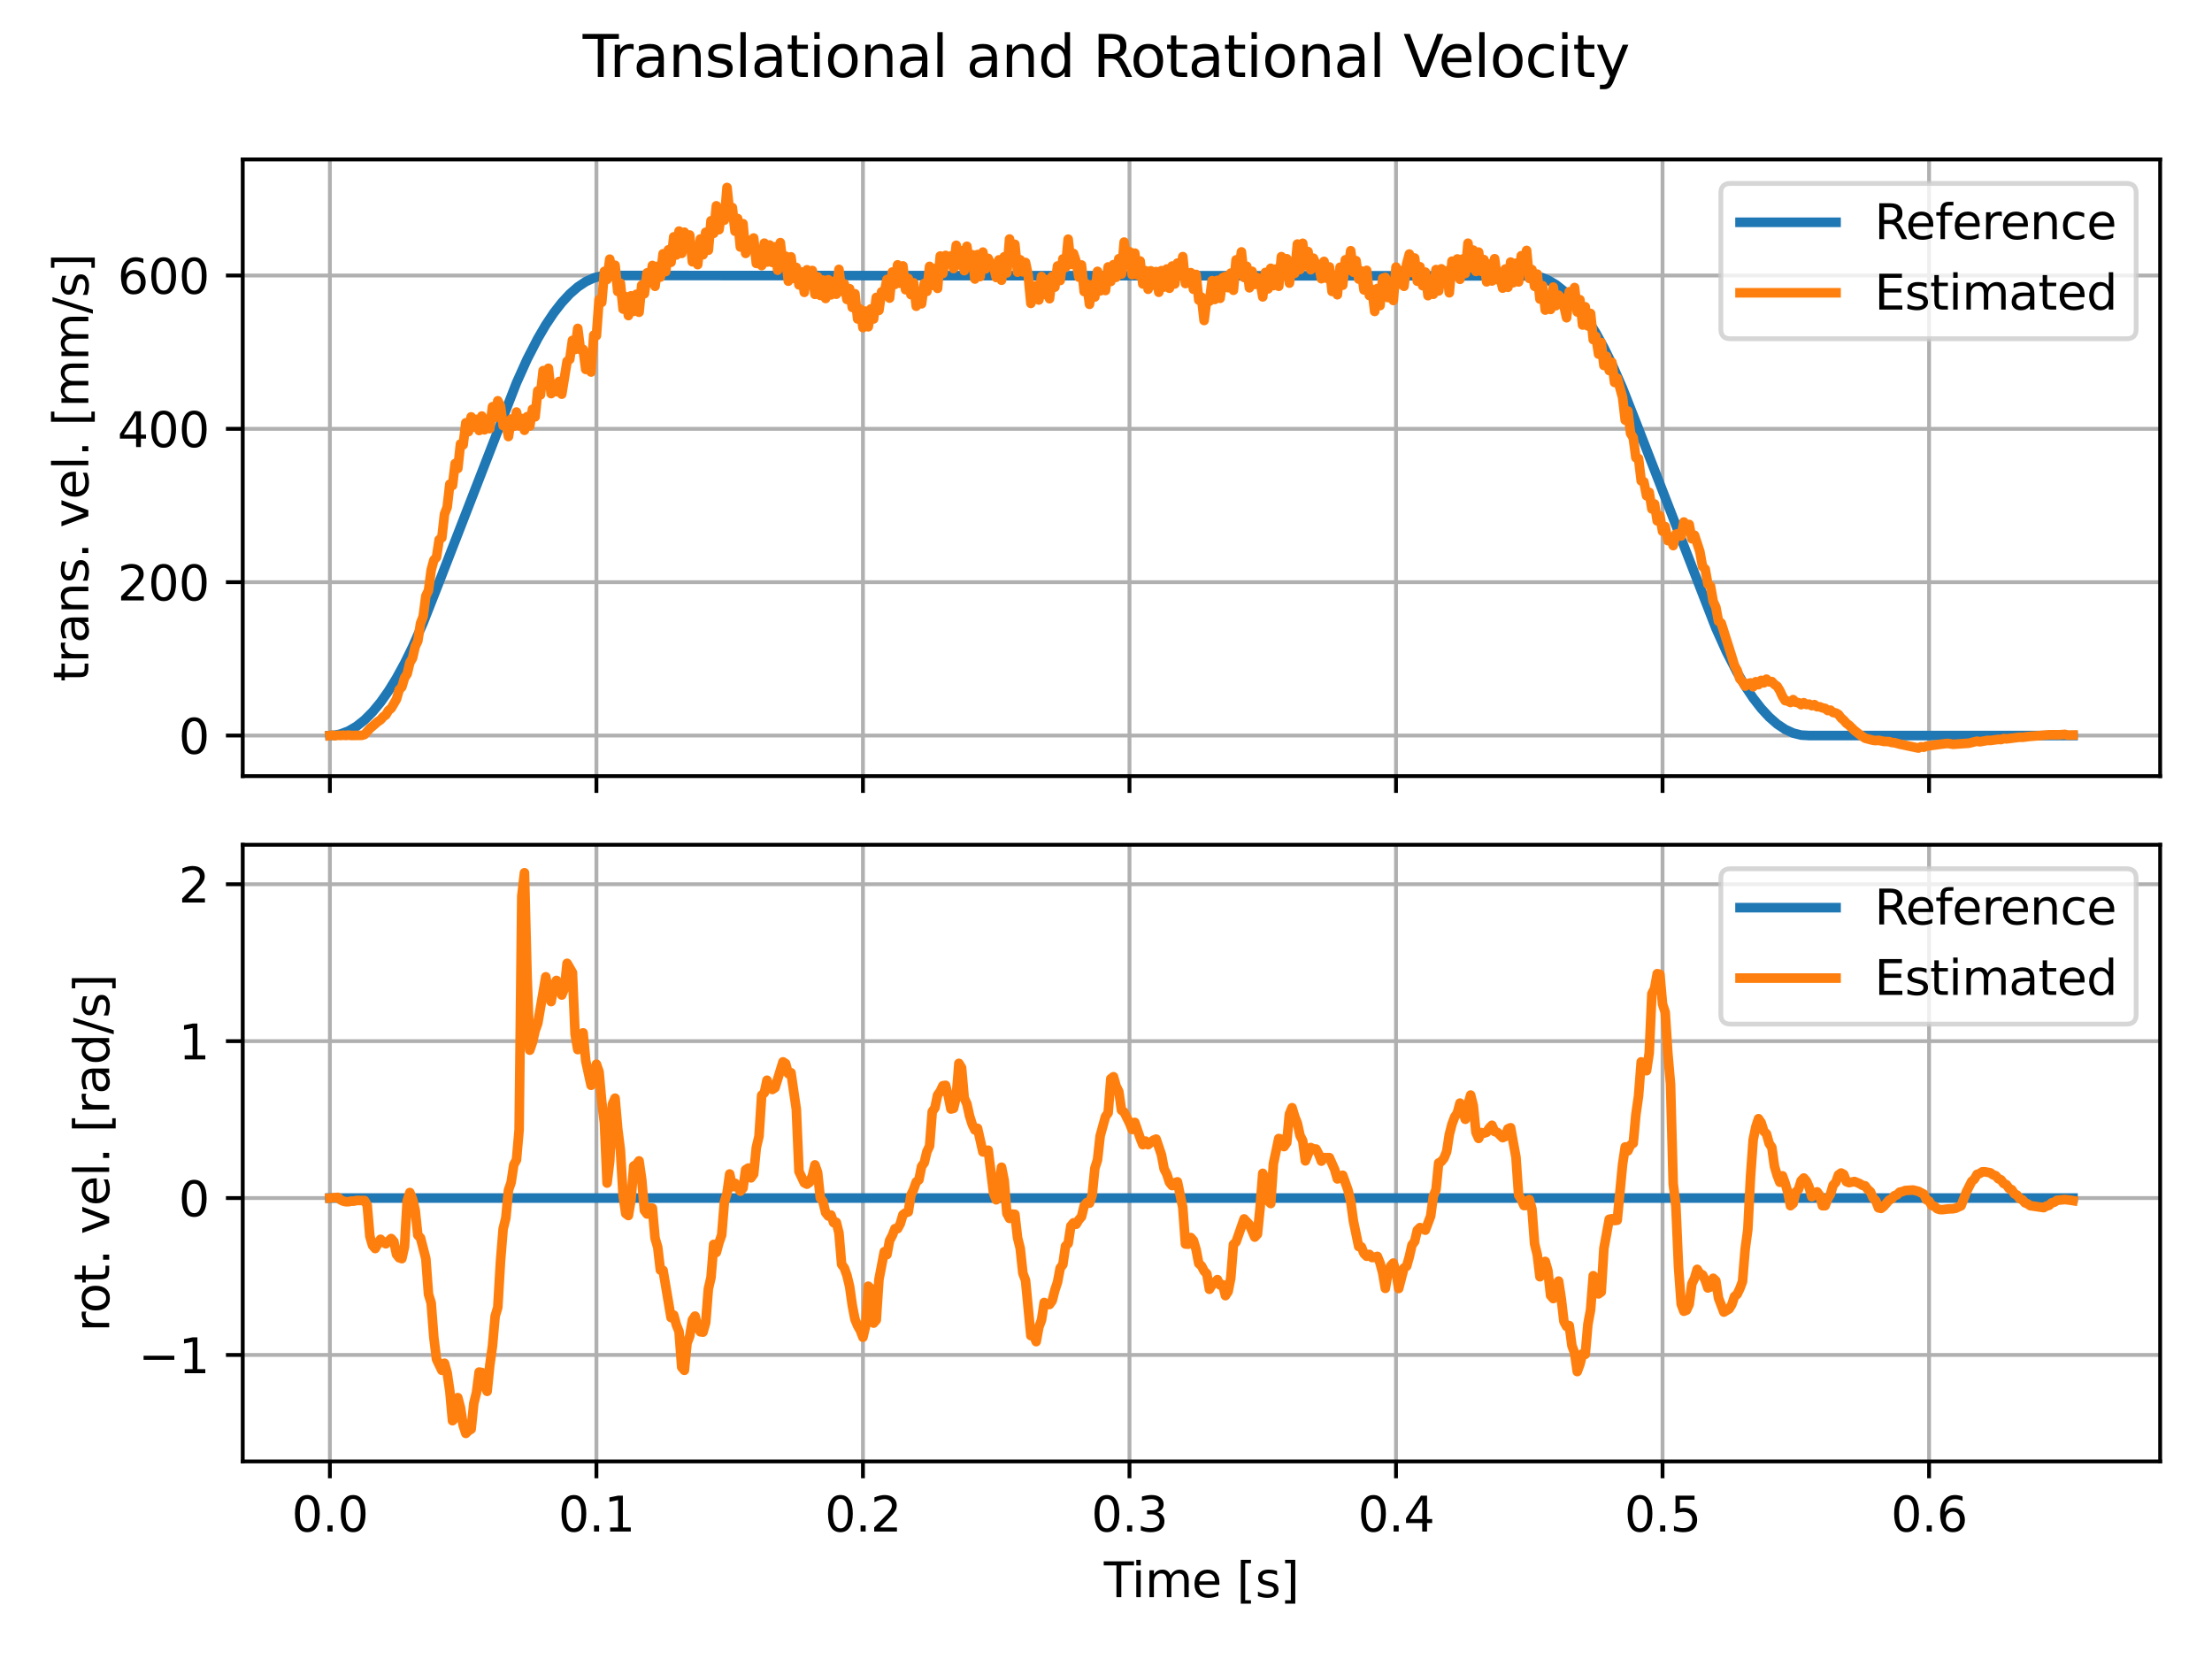 <?xml version="1.0" encoding="utf-8" standalone="no"?>
<!DOCTYPE svg PUBLIC "-//W3C//DTD SVG 1.1//EN"
  "http://www.w3.org/Graphics/SVG/1.1/DTD/svg11.dtd">
<svg xmlns:xlink="http://www.w3.org/1999/xlink" width="460.8pt" height="345.6pt" viewBox="0 0 460.8 345.6" xmlns="http://www.w3.org/2000/svg" version="1.1">
 <defs>
  <style type="text/css">*{stroke-linejoin: round; stroke-linecap: butt}</style>
 </defs>
 <g id="figure_1">
  <g id="patch_1">
   <path d="M 0 345.6 
L 460.8 345.6 
L 460.8 0 
L 0 0 
z
" style="fill: #ffffff"/>
  </g>
  <g id="axes_1">
   <g id="patch_2">
    <path d="M 50.566 161.679 
L 450 161.679 
L 450 33.214 
L 50.566 33.214 
z
" style="fill: #ffffff"/>
   </g>
   <g id="matplotlib.axis_1">
    <g id="xtick_1">
     <g id="line2d_1">
      <path d="M 68.722 161.679 
L 68.722 33.214 
" clip-path="url(#pc7d58a0782)" style="fill: none; stroke: #b0b0b0; stroke-width: 0.8; stroke-linecap: square"/>
     </g>
     <g id="line2d_2">
      <defs>
       <path id="m007e8e963b" d="M 0 0 
L 0 3.5 
" style="stroke: #000000; stroke-width: 0.8"/>
      </defs>
      <g>
       <use xlink:href="#m007e8e963b" x="68.722" y="161.679" style="stroke: #000000; stroke-width: 0.8"/>
      </g>
     </g>
    </g>
    <g id="xtick_2">
     <g id="line2d_3">
      <path d="M 124.245 161.679 
L 124.245 33.214 
" clip-path="url(#pc7d58a0782)" style="fill: none; stroke: #b0b0b0; stroke-width: 0.8; stroke-linecap: square"/>
     </g>
     <g id="line2d_4">
      <g>
       <use xlink:href="#m007e8e963b" x="124.245" y="161.679" style="stroke: #000000; stroke-width: 0.8"/>
      </g>
     </g>
    </g>
    <g id="xtick_3">
     <g id="line2d_5">
      <path d="M 179.768 161.679 
L 179.768 33.214 
" clip-path="url(#pc7d58a0782)" style="fill: none; stroke: #b0b0b0; stroke-width: 0.8; stroke-linecap: square"/>
     </g>
     <g id="line2d_6">
      <g>
       <use xlink:href="#m007e8e963b" x="179.768" y="161.679" style="stroke: #000000; stroke-width: 0.8"/>
      </g>
     </g>
    </g>
    <g id="xtick_4">
     <g id="line2d_7">
      <path d="M 235.292 161.679 
L 235.292 33.214 
" clip-path="url(#pc7d58a0782)" style="fill: none; stroke: #b0b0b0; stroke-width: 0.8; stroke-linecap: square"/>
     </g>
     <g id="line2d_8">
      <g>
       <use xlink:href="#m007e8e963b" x="235.292" y="161.679" style="stroke: #000000; stroke-width: 0.8"/>
      </g>
     </g>
    </g>
    <g id="xtick_5">
     <g id="line2d_9">
      <path d="M 290.815 161.679 
L 290.815 33.214 
" clip-path="url(#pc7d58a0782)" style="fill: none; stroke: #b0b0b0; stroke-width: 0.8; stroke-linecap: square"/>
     </g>
     <g id="line2d_10">
      <g>
       <use xlink:href="#m007e8e963b" x="290.815" y="161.679" style="stroke: #000000; stroke-width: 0.8"/>
      </g>
     </g>
    </g>
    <g id="xtick_6">
     <g id="line2d_11">
      <path d="M 346.338 161.679 
L 346.338 33.214 
" clip-path="url(#pc7d58a0782)" style="fill: none; stroke: #b0b0b0; stroke-width: 0.8; stroke-linecap: square"/>
     </g>
     <g id="line2d_12">
      <g>
       <use xlink:href="#m007e8e963b" x="346.338" y="161.679" style="stroke: #000000; stroke-width: 0.8"/>
      </g>
     </g>
    </g>
    <g id="xtick_7">
     <g id="line2d_13">
      <path d="M 401.861 161.679 
L 401.861 33.214 
" clip-path="url(#pc7d58a0782)" style="fill: none; stroke: #b0b0b0; stroke-width: 0.8; stroke-linecap: square"/>
     </g>
     <g id="line2d_14">
      <g>
       <use xlink:href="#m007e8e963b" x="401.861" y="161.679" style="stroke: #000000; stroke-width: 0.8"/>
      </g>
     </g>
    </g>
   </g>
   <g id="matplotlib.axis_2">
    <g id="ytick_1">
     <g id="line2d_15">
      <path d="M 50.566 153.223 
L 450 153.223 
" clip-path="url(#pc7d58a0782)" style="fill: none; stroke: #b0b0b0; stroke-width: 0.8; stroke-linecap: square"/>
     </g>
     <g id="line2d_16">
      <defs>
       <path id="mce612bb76b" d="M 0 0 
L -3.5 0 
" style="stroke: #000000; stroke-width: 0.8"/>
      </defs>
      <g>
       <use xlink:href="#mce612bb76b" x="50.566" y="153.223" style="stroke: #000000; stroke-width: 0.8"/>
      </g>
     </g>
     <g id="text_1">
      <!-- 0 -->
      <g transform="translate(37.203 157.022)scale(0.1 -0.1)">
       <defs>
        <path id="DejaVuSans-30" d="M 2034 4250 
Q 1547 4250 1301 3770 
Q 1056 3291 1056 2328 
Q 1056 1369 1301 889 
Q 1547 409 2034 409 
Q 2525 409 2770 889 
Q 3016 1369 3016 2328 
Q 3016 3291 2770 3770 
Q 2525 4250 2034 4250 
z
M 2034 4750 
Q 2819 4750 3233 4129 
Q 3647 3509 3647 2328 
Q 3647 1150 3233 529 
Q 2819 -91 2034 -91 
Q 1250 -91 836 529 
Q 422 1150 422 2328 
Q 422 3509 836 4129 
Q 1250 4750 2034 4750 
z
" transform="scale(0.016)"/>
       </defs>
       <use xlink:href="#DejaVuSans-30"/>
      </g>
     </g>
    </g>
    <g id="ytick_2">
     <g id="line2d_17">
      <path d="M 50.566 121.279 
L 450 121.279 
" clip-path="url(#pc7d58a0782)" style="fill: none; stroke: #b0b0b0; stroke-width: 0.8; stroke-linecap: square"/>
     </g>
     <g id="line2d_18">
      <g>
       <use xlink:href="#mce612bb76b" x="50.566" y="121.279" style="stroke: #000000; stroke-width: 0.8"/>
      </g>
     </g>
     <g id="text_2">
      <!-- 200 -->
      <g transform="translate(24.478 125.078)scale(0.1 -0.1)">
       <defs>
        <path id="DejaVuSans-32" d="M 1228 531 
L 3431 531 
L 3431 0 
L 469 0 
L 469 531 
Q 828 903 1448 1529 
Q 2069 2156 2228 2338 
Q 2531 2678 2651 2914 
Q 2772 3150 2772 3378 
Q 2772 3750 2511 3984 
Q 2250 4219 1831 4219 
Q 1534 4219 1204 4116 
Q 875 4013 500 3803 
L 500 4441 
Q 881 4594 1212 4672 
Q 1544 4750 1819 4750 
Q 2544 4750 2975 4387 
Q 3406 4025 3406 3419 
Q 3406 3131 3298 2873 
Q 3191 2616 2906 2266 
Q 2828 2175 2409 1742 
Q 1991 1309 1228 531 
z
" transform="scale(0.016)"/>
       </defs>
       <use xlink:href="#DejaVuSans-32"/>
       <use xlink:href="#DejaVuSans-30" x="63.623"/>
       <use xlink:href="#DejaVuSans-30" x="127.246"/>
      </g>
     </g>
    </g>
    <g id="ytick_3">
     <g id="line2d_19">
      <path d="M 50.566 89.334 
L 450 89.334 
" clip-path="url(#pc7d58a0782)" style="fill: none; stroke: #b0b0b0; stroke-width: 0.8; stroke-linecap: square"/>
     </g>
     <g id="line2d_20">
      <g>
       <use xlink:href="#mce612bb76b" x="50.566" y="89.334" style="stroke: #000000; stroke-width: 0.8"/>
      </g>
     </g>
     <g id="text_3">
      <!-- 400 -->
      <g transform="translate(24.478 93.133)scale(0.1 -0.1)">
       <defs>
        <path id="DejaVuSans-34" d="M 2419 4116 
L 825 1625 
L 2419 1625 
L 2419 4116 
z
M 2253 4666 
L 3047 4666 
L 3047 1625 
L 3713 1625 
L 3713 1100 
L 3047 1100 
L 3047 0 
L 2419 0 
L 2419 1100 
L 313 1100 
L 313 1709 
L 2253 4666 
z
" transform="scale(0.016)"/>
       </defs>
       <use xlink:href="#DejaVuSans-34"/>
       <use xlink:href="#DejaVuSans-30" x="63.623"/>
       <use xlink:href="#DejaVuSans-30" x="127.246"/>
      </g>
     </g>
    </g>
    <g id="ytick_4">
     <g id="line2d_21">
      <path d="M 50.566 57.389 
L 450 57.389 
" clip-path="url(#pc7d58a0782)" style="fill: none; stroke: #b0b0b0; stroke-width: 0.8; stroke-linecap: square"/>
     </g>
     <g id="line2d_22">
      <g>
       <use xlink:href="#mce612bb76b" x="50.566" y="57.389" style="stroke: #000000; stroke-width: 0.8"/>
      </g>
     </g>
     <g id="text_4">
      <!-- 600 -->
      <g transform="translate(24.478 61.189)scale(0.1 -0.1)">
       <defs>
        <path id="DejaVuSans-36" d="M 2113 2584 
Q 1688 2584 1439 2293 
Q 1191 2003 1191 1497 
Q 1191 994 1439 701 
Q 1688 409 2113 409 
Q 2538 409 2786 701 
Q 3034 994 3034 1497 
Q 3034 2003 2786 2293 
Q 2538 2584 2113 2584 
z
M 3366 4563 
L 3366 3988 
Q 3128 4100 2886 4159 
Q 2644 4219 2406 4219 
Q 1781 4219 1451 3797 
Q 1122 3375 1075 2522 
Q 1259 2794 1537 2939 
Q 1816 3084 2150 3084 
Q 2853 3084 3261 2657 
Q 3669 2231 3669 1497 
Q 3669 778 3244 343 
Q 2819 -91 2113 -91 
Q 1303 -91 875 529 
Q 447 1150 447 2328 
Q 447 3434 972 4092 
Q 1497 4750 2381 4750 
Q 2619 4750 2861 4703 
Q 3103 4656 3366 4563 
z
" transform="scale(0.016)"/>
       </defs>
       <use xlink:href="#DejaVuSans-36"/>
       <use xlink:href="#DejaVuSans-30" x="63.623"/>
       <use xlink:href="#DejaVuSans-30" x="127.246"/>
      </g>
     </g>
    </g>
    <g id="text_5">
     <!-- trans. vel. [mm/s] -->
     <g transform="translate(18.398 142.012)rotate(-90)scale(0.1 -0.1)">
      <defs>
       <path id="DejaVuSans-74" d="M 1172 4494 
L 1172 3500 
L 2356 3500 
L 2356 3053 
L 1172 3053 
L 1172 1153 
Q 1172 725 1289 603 
Q 1406 481 1766 481 
L 2356 481 
L 2356 0 
L 1766 0 
Q 1100 0 847 248 
Q 594 497 594 1153 
L 594 3053 
L 172 3053 
L 172 3500 
L 594 3500 
L 594 4494 
L 1172 4494 
z
" transform="scale(0.016)"/>
       <path id="DejaVuSans-72" d="M 2631 2963 
Q 2534 3019 2420 3045 
Q 2306 3072 2169 3072 
Q 1681 3072 1420 2755 
Q 1159 2438 1159 1844 
L 1159 0 
L 581 0 
L 581 3500 
L 1159 3500 
L 1159 2956 
Q 1341 3275 1631 3429 
Q 1922 3584 2338 3584 
Q 2397 3584 2469 3576 
Q 2541 3569 2628 3553 
L 2631 2963 
z
" transform="scale(0.016)"/>
       <path id="DejaVuSans-61" d="M 2194 1759 
Q 1497 1759 1228 1600 
Q 959 1441 959 1056 
Q 959 750 1161 570 
Q 1363 391 1709 391 
Q 2188 391 2477 730 
Q 2766 1069 2766 1631 
L 2766 1759 
L 2194 1759 
z
M 3341 1997 
L 3341 0 
L 2766 0 
L 2766 531 
Q 2569 213 2275 61 
Q 1981 -91 1556 -91 
Q 1019 -91 701 211 
Q 384 513 384 1019 
Q 384 1609 779 1909 
Q 1175 2209 1959 2209 
L 2766 2209 
L 2766 2266 
Q 2766 2663 2505 2880 
Q 2244 3097 1772 3097 
Q 1472 3097 1187 3025 
Q 903 2953 641 2809 
L 641 3341 
Q 956 3463 1253 3523 
Q 1550 3584 1831 3584 
Q 2591 3584 2966 3190 
Q 3341 2797 3341 1997 
z
" transform="scale(0.016)"/>
       <path id="DejaVuSans-6e" d="M 3513 2113 
L 3513 0 
L 2938 0 
L 2938 2094 
Q 2938 2591 2744 2837 
Q 2550 3084 2163 3084 
Q 1697 3084 1428 2787 
Q 1159 2491 1159 1978 
L 1159 0 
L 581 0 
L 581 3500 
L 1159 3500 
L 1159 2956 
Q 1366 3272 1645 3428 
Q 1925 3584 2291 3584 
Q 2894 3584 3203 3211 
Q 3513 2838 3513 2113 
z
" transform="scale(0.016)"/>
       <path id="DejaVuSans-73" d="M 2834 3397 
L 2834 2853 
Q 2591 2978 2328 3040 
Q 2066 3103 1784 3103 
Q 1356 3103 1142 2972 
Q 928 2841 928 2578 
Q 928 2378 1081 2264 
Q 1234 2150 1697 2047 
L 1894 2003 
Q 2506 1872 2764 1633 
Q 3022 1394 3022 966 
Q 3022 478 2636 193 
Q 2250 -91 1575 -91 
Q 1294 -91 989 -36 
Q 684 19 347 128 
L 347 722 
Q 666 556 975 473 
Q 1284 391 1588 391 
Q 1994 391 2212 530 
Q 2431 669 2431 922 
Q 2431 1156 2273 1281 
Q 2116 1406 1581 1522 
L 1381 1569 
Q 847 1681 609 1914 
Q 372 2147 372 2553 
Q 372 3047 722 3315 
Q 1072 3584 1716 3584 
Q 2034 3584 2315 3537 
Q 2597 3491 2834 3397 
z
" transform="scale(0.016)"/>
       <path id="DejaVuSans-2e" d="M 684 794 
L 1344 794 
L 1344 0 
L 684 0 
L 684 794 
z
" transform="scale(0.016)"/>
       <path id="DejaVuSans-20" transform="scale(0.016)"/>
       <path id="DejaVuSans-76" d="M 191 3500 
L 800 3500 
L 1894 563 
L 2988 3500 
L 3597 3500 
L 2284 0 
L 1503 0 
L 191 3500 
z
" transform="scale(0.016)"/>
       <path id="DejaVuSans-65" d="M 3597 1894 
L 3597 1613 
L 953 1613 
Q 991 1019 1311 708 
Q 1631 397 2203 397 
Q 2534 397 2845 478 
Q 3156 559 3463 722 
L 3463 178 
Q 3153 47 2828 -22 
Q 2503 -91 2169 -91 
Q 1331 -91 842 396 
Q 353 884 353 1716 
Q 353 2575 817 3079 
Q 1281 3584 2069 3584 
Q 2775 3584 3186 3129 
Q 3597 2675 3597 1894 
z
M 3022 2063 
Q 3016 2534 2758 2815 
Q 2500 3097 2075 3097 
Q 1594 3097 1305 2825 
Q 1016 2553 972 2059 
L 3022 2063 
z
" transform="scale(0.016)"/>
       <path id="DejaVuSans-6c" d="M 603 4863 
L 1178 4863 
L 1178 0 
L 603 0 
L 603 4863 
z
" transform="scale(0.016)"/>
       <path id="DejaVuSans-5b" d="M 550 4863 
L 1875 4863 
L 1875 4416 
L 1125 4416 
L 1125 -397 
L 1875 -397 
L 1875 -844 
L 550 -844 
L 550 4863 
z
" transform="scale(0.016)"/>
       <path id="DejaVuSans-6d" d="M 3328 2828 
Q 3544 3216 3844 3400 
Q 4144 3584 4550 3584 
Q 5097 3584 5394 3201 
Q 5691 2819 5691 2113 
L 5691 0 
L 5113 0 
L 5113 2094 
Q 5113 2597 4934 2840 
Q 4756 3084 4391 3084 
Q 3944 3084 3684 2787 
Q 3425 2491 3425 1978 
L 3425 0 
L 2847 0 
L 2847 2094 
Q 2847 2600 2669 2842 
Q 2491 3084 2119 3084 
Q 1678 3084 1418 2786 
Q 1159 2488 1159 1978 
L 1159 0 
L 581 0 
L 581 3500 
L 1159 3500 
L 1159 2956 
Q 1356 3278 1631 3431 
Q 1906 3584 2284 3584 
Q 2666 3584 2933 3390 
Q 3200 3197 3328 2828 
z
" transform="scale(0.016)"/>
       <path id="DejaVuSans-2f" d="M 1625 4666 
L 2156 4666 
L 531 -594 
L 0 -594 
L 1625 4666 
z
" transform="scale(0.016)"/>
       <path id="DejaVuSans-5d" d="M 1947 4863 
L 1947 -844 
L 622 -844 
L 622 -397 
L 1369 -397 
L 1369 4416 
L 622 4416 
L 622 4863 
L 1947 4863 
z
" transform="scale(0.016)"/>
      </defs>
      <use xlink:href="#DejaVuSans-74"/>
      <use xlink:href="#DejaVuSans-72" x="39.209"/>
      <use xlink:href="#DejaVuSans-61" x="80.322"/>
      <use xlink:href="#DejaVuSans-6e" x="141.602"/>
      <use xlink:href="#DejaVuSans-73" x="204.98"/>
      <use xlink:href="#DejaVuSans-2e" x="257.08"/>
      <use xlink:href="#DejaVuSans-20" x="288.867"/>
      <use xlink:href="#DejaVuSans-76" x="320.654"/>
      <use xlink:href="#DejaVuSans-65" x="379.834"/>
      <use xlink:href="#DejaVuSans-6c" x="441.357"/>
      <use xlink:href="#DejaVuSans-2e" x="469.141"/>
      <use xlink:href="#DejaVuSans-20" x="500.928"/>
      <use xlink:href="#DejaVuSans-5b" x="532.715"/>
      <use xlink:href="#DejaVuSans-6d" x="571.729"/>
      <use xlink:href="#DejaVuSans-6d" x="669.141"/>
      <use xlink:href="#DejaVuSans-2f" x="766.553"/>
      <use xlink:href="#DejaVuSans-73" x="800.244"/>
      <use xlink:href="#DejaVuSans-5d" x="852.344"/>
     </g>
    </g>
   </g>
   <g id="line2d_23">
    <path d="M 68.722 153.223 
L 69.832 153.147 
L 70.943 152.916 
L 72.608 152.284 
L 74.274 151.306 
L 75.94 149.984 
L 77.605 148.316 
L 79.271 146.304 
L 80.937 143.946 
L 82.603 141.244 
L 84.268 138.196 
L 85.934 134.807 
L 88.155 129.744 
L 90.931 122.684 
L 107.588 79.766 
L 109.809 74.831 
L 112.03 70.519 
L 113.696 67.675 
L 115.361 65.184 
L 117.027 63.043 
L 118.693 61.239 
L 120.358 59.785 
L 122.024 58.667 
L 123.69 57.9 
L 125.355 57.485 
L 127.021 57.389 
L 319.687 57.469 
L 321.353 57.868 
L 322.463 58.332 
L 324.129 59.306 
L 325.794 60.632 
L 327.46 62.293 
L 329.126 64.305 
L 330.792 66.669 
L 332.457 69.369 
L 334.123 72.419 
L 335.789 75.805 
L 338.01 80.869 
L 340.786 87.928 
L 357.443 130.846 
L 359.664 135.781 
L 361.885 140.097 
L 363.55 142.934 
L 365.216 145.425 
L 366.882 147.572 
L 368.547 149.375 
L 370.213 150.832 
L 371.879 151.944 
L 373.544 152.711 
L 375.21 153.133 
L 376.876 153.223 
L 431.844 153.223 
L 431.844 153.223 
" clip-path="url(#pc7d58a0782)" style="fill: none; stroke: #1f77b4; stroke-width: 2; stroke-linecap: square"/>
   </g>
   <g id="line2d_24">
    <path d="M 68.722 153.223 
L 69.277 153.158 
L 69.832 153.272 
L 70.387 153.161 
L 70.943 153.216 
L 71.498 153.148 
L 72.053 153.21 
L 72.608 153.12 
L 73.164 153.214 
L 74.829 153.185 
L 75.385 153.186 
L 75.94 153.014 
L 77.05 151.76 
L 78.716 150.327 
L 79.271 149.958 
L 79.826 149.326 
L 80.382 148.923 
L 80.937 147.994 
L 81.492 147.55 
L 82.603 145.636 
L 83.158 143.696 
L 83.713 143.105 
L 84.268 141.218 
L 84.823 140.378 
L 85.379 138.056 
L 85.934 137.107 
L 86.489 134.695 
L 87.044 133.529 
L 87.6 129.856 
L 88.155 128.434 
L 88.71 124.154 
L 89.265 123.02 
L 89.821 118.755 
L 90.376 116.694 
L 90.931 116.072 
L 91.486 112.414 
L 92.042 112.031 
L 92.597 107.095 
L 93.152 105.674 
L 93.707 100.85 
L 94.262 101.137 
L 94.818 96.553 
L 95.373 97.592 
L 95.928 92.48 
L 96.483 92.672 
L 97.039 88.072 
L 97.594 89.925 
L 98.149 86.842 
L 98.704 88.967 
L 99.26 87.369 
L 99.815 89.685 
L 100.37 86.667 
L 100.925 89.542 
L 101.48 87.369 
L 102.036 89.302 
L 102.591 84.718 
L 103.146 86.97 
L 103.701 83.488 
L 104.257 84.558 
L 104.812 88.663 
L 105.367 88.024 
L 105.922 90.947 
L 106.478 87.289 
L 107.033 88.807 
L 107.588 85.836 
L 108.143 88.695 
L 108.698 87.194 
L 109.254 89.637 
L 109.809 86.794 
L 110.364 88.759 
L 110.919 85.261 
L 111.475 86.842 
L 112.03 81.412 
L 112.585 82.274 
L 113.14 77.211 
L 113.696 79.942 
L 114.251 76.716 
L 114.806 82.003 
L 115.361 80.022 
L 115.917 81.603 
L 116.472 79.463 
L 117.027 82.114 
L 118.137 75.262 
L 118.693 74.847 
L 119.248 70.902 
L 119.803 72.803 
L 120.358 68.41 
L 120.914 72.819 
L 121.469 72.771 
L 122.024 76.955 
L 122.579 74.528 
L 123.135 77.498 
L 123.69 69.816 
L 124.245 69.928 
L 124.8 62.389 
L 125.355 62.996 
L 125.911 56.527 
L 126.466 58.22 
L 127.021 53.987 
L 127.576 56.99 
L 128.132 55.249 
L 128.687 60.727 
L 129.242 59.002 
L 129.797 64.385 
L 130.353 61.798 
L 130.908 65.743 
L 131.463 61.622 
L 132.018 64.864 
L 132.573 61.303 
L 133.129 65.056 
L 133.684 59.386 
L 134.239 61.191 
L 134.794 56.846 
L 135.35 58.923 
L 135.905 55.297 
L 136.46 59.641 
L 137.015 55.473 
L 137.571 57.725 
L 138.126 52.869 
L 138.681 56.575 
L 139.236 52.039 
L 139.792 54.642 
L 140.347 49.339 
L 140.902 53.125 
L 141.457 48.141 
L 142.012 52.789 
L 142.568 48.365 
L 143.123 51.671 
L 143.678 48.956 
L 144.233 54.53 
L 144.789 54.067 
L 145.344 55.121 
L 145.899 49.786 
L 146.454 53.077 
L 147.01 48.381 
L 147.565 52.134 
L 148.12 45.985 
L 148.675 48.605 
L 149.23 42.87 
L 149.786 47.854 
L 150.341 44.036 
L 150.896 45.873 
L 151.451 39.053 
L 152.007 44.372 
L 152.562 43.238 
L 153.117 48.173 
L 153.672 45.522 
L 154.228 51.464 
L 154.783 46.592 
L 155.338 52.789 
L 155.893 50.042 
L 156.448 50.585 
L 157.004 49.579 
L 157.559 54.882 
L 158.114 52.15 
L 158.669 55.329 
L 159.225 50.649 
L 159.78 54.594 
L 160.335 51.032 
L 160.89 54.674 
L 161.446 51.416 
L 162.001 56.287 
L 162.556 50.537 
L 163.111 55.345 
L 163.667 53.364 
L 164.222 58.571 
L 164.777 53.508 
L 165.332 57.996 
L 165.887 55.712 
L 166.443 59.354 
L 166.998 56.655 
L 167.553 60.903 
L 168.108 56.207 
L 168.664 59.034 
L 169.219 56.351 
L 169.774 61.318 
L 170.329 57.661 
L 170.885 61.542 
L 171.44 58.332 
L 171.995 62.181 
L 172.55 58.268 
L 173.105 61.43 
L 173.661 58.603 
L 174.216 61.287 
L 174.771 56.111 
L 175.326 60.68 
L 175.882 59.13 
L 176.437 62.389 
L 176.992 60.137 
L 177.547 64.05 
L 178.103 61.191 
L 178.658 66.446 
L 179.213 64.385 
L 179.768 68.25 
L 180.323 64.816 
L 180.879 68.075 
L 181.434 64.337 
L 181.989 66.446 
L 182.544 61.957 
L 183.1 64.657 
L 183.655 60.791 
L 184.21 61.015 
L 184.765 58.22 
L 185.321 62.101 
L 185.876 56.671 
L 186.431 59.258 
L 186.986 55.169 
L 187.542 59.018 
L 188.097 55.393 
L 188.652 60.36 
L 189.207 57.996 
L 189.762 61.382 
L 190.318 58.907 
L 190.873 63.794 
L 191.428 61.654 
L 191.983 63.283 
L 192.539 59.05 
L 193.094 60.712 
L 193.649 55.489 
L 194.204 59.45 
L 194.76 55.936 
L 195.315 60.073 
L 195.87 53.332 
L 196.425 56.974 
L 196.98 53.205 
L 197.536 54.706 
L 198.091 53.316 
L 198.646 55.952 
L 199.201 51.096 
L 199.757 55.169 
L 200.312 52.23 
L 200.867 56.383 
L 201.422 51.304 
L 201.978 55.505 
L 202.533 53.061 
L 203.088 58.124 
L 203.643 53.029 
L 204.199 57.613 
L 204.754 52.518 
L 205.309 56.016 
L 205.864 53.827 
L 206.419 55.121 
L 206.975 55.489 
L 207.53 57.805 
L 208.085 54.131 
L 208.64 58.38 
L 209.196 53.492 
L 209.751 56.846 
L 210.306 49.786 
L 210.861 54.179 
L 211.417 50.889 
L 211.972 56.702 
L 212.527 54.115 
L 213.082 56.639 
L 213.637 54.674 
L 214.193 57.325 
L 214.748 63.203 
L 215.303 60.312 
L 215.858 59.498 
L 216.414 62.5 
L 216.969 57.597 
L 217.524 61.35 
L 218.079 58.252 
L 218.635 62.229 
L 219.19 57.581 
L 219.745 59.817 
L 220.3 55.409 
L 220.855 58.443 
L 221.411 53.939 
L 221.966 55.728 
L 222.521 49.818 
L 223.076 55.073 
L 223.632 52.805 
L 224.187 54.498 
L 224.742 57.741 
L 225.297 55.201 
L 225.853 60.743 
L 226.408 59.178 
L 226.963 63.395 
L 227.518 59.306 
L 228.074 61.878 
L 228.629 56.527 
L 229.184 60.616 
L 229.739 57.501 
L 230.294 60.52 
L 230.85 55.6 
L 231.405 58.635 
L 231.96 55.121 
L 232.515 57.773 
L 233.071 53.891 
L 233.626 57.118 
L 234.181 50.425 
L 234.736 54.866 
L 235.292 52.422 
L 235.847 57.23 
L 236.402 52.725 
L 236.957 57.277 
L 237.512 54.371 
L 238.068 59.162 
L 238.623 56.383 
L 239.178 60.264 
L 239.733 56.415 
L 240.289 59.418 
L 240.844 56.575 
L 241.399 60.887 
L 241.954 56.383 
L 242.51 59.801 
L 243.065 56.032 
L 243.62 60.057 
L 244.175 55.425 
L 244.73 59.162 
L 245.286 54.802 
L 245.841 57.134 
L 246.396 53.46 
L 246.951 59.066 
L 247.507 56.974 
L 248.062 56.798 
L 248.617 60.264 
L 249.172 57.166 
L 249.728 62.516 
L 250.283 61.893 
L 250.838 66.765 
L 251.393 62.405 
L 251.949 62.756 
L 252.504 58.459 
L 253.059 62.389 
L 253.614 58.396 
L 254.169 62.149 
L 254.725 57.837 
L 255.28 57.597 
L 255.835 59.929 
L 256.39 56.894 
L 256.946 60.472 
L 257.501 54.131 
L 258.056 56.383 
L 258.611 52.47 
L 259.167 57.805 
L 259.722 55.473 
L 260.277 59.961 
L 260.832 56.511 
L 261.387 59.258 
L 261.943 57.821 
L 262.498 58.523 
L 263.053 61.846 
L 263.608 56.75 
L 264.164 60.184 
L 264.719 55.888 
L 265.274 59.498 
L 265.829 56.032 
L 266.385 59.641 
L 266.94 53.46 
L 267.495 56.718 
L 268.05 53.891 
L 268.605 58.987 
L 269.161 54.738 
L 269.716 56.942 
L 270.271 50.841 
L 270.826 56.143 
L 271.382 50.681 
L 271.937 55.361 
L 272.492 52.406 
L 273.047 56.191 
L 273.603 53.78 
L 274.158 55.089 
L 274.713 55.329 
L 275.268 58.06 
L 275.824 54.45 
L 276.379 57.964 
L 276.934 55.6 
L 277.489 60.712 
L 278.044 57.309 
L 278.6 61.398 
L 279.155 55.664 
L 279.71 59.418 
L 280.265 54.115 
L 280.821 56.255 
L 281.376 52.23 
L 281.931 56.702 
L 282.486 54.291 
L 283.042 58.14 
L 283.597 56.447 
L 284.152 60.408 
L 284.707 56.319 
L 285.262 61.558 
L 285.818 60.28 
L 286.373 64.88 
L 286.928 60.105 
L 287.483 63.666 
L 288.039 57.964 
L 288.594 57.789 
L 289.149 61.989 
L 289.704 58.635 
L 290.26 62.596 
L 290.815 55.632 
L 291.37 59.194 
L 291.925 56.383 
L 292.48 59.641 
L 293.036 54.977 
L 293.591 52.917 
L 294.146 56.75 
L 294.701 53.748 
L 295.257 58.587 
L 295.812 55.568 
L 296.367 59.514 
L 296.922 56.687 
L 297.478 61.59 
L 298.033 58.268 
L 298.588 61.303 
L 299.143 56.159 
L 299.699 60.616 
L 300.254 56 
L 300.809 56.814 
L 301.364 56.431 
L 301.919 60.999 
L 302.475 54.402 
L 303.03 56.798 
L 303.585 53.939 
L 304.14 58.188 
L 304.696 53.955 
L 305.251 56.974 
L 305.806 50.665 
L 306.361 55.776 
L 306.917 52.102 
L 307.472 56.543 
L 308.027 52.518 
L 308.582 56.527 
L 309.137 54.083 
L 309.693 58.715 
L 310.248 54.977 
L 310.803 58.539 
L 311.358 53.891 
L 311.914 58.252 
L 312.469 57.517 
L 313.024 60.025 
L 313.579 56.048 
L 314.135 59.849 
L 314.69 54.594 
L 315.245 58.891 
L 315.8 54.818 
L 316.355 58.731 
L 316.911 53.268 
L 317.466 54.93 
L 318.021 52.166 
L 318.576 57.996 
L 319.132 56.159 
L 319.687 59.657 
L 320.242 57.102 
L 320.797 62.309 
L 321.353 59.514 
L 321.908 64.593 
L 322.463 61.526 
L 323.018 64.465 
L 323.574 59.801 
L 324.129 63.682 
L 324.684 61.494 
L 325.239 62.069 
L 325.794 63.714 
L 326.35 66.19 
L 326.905 60.759 
L 327.46 62.804 
L 328.015 59.897 
L 328.571 64.992 
L 329.126 62.437 
L 329.681 67.707 
L 330.236 63.906 
L 330.792 67.899 
L 331.347 65.296 
L 331.902 70.758 
L 332.457 70.087 
L 333.012 73.777 
L 333.568 71.365 
L 334.123 76.141 
L 334.678 74.224 
L 335.233 77.195 
L 335.789 75.47 
L 336.344 79.671 
L 336.899 78.776 
L 338.01 82.785 
L 338.565 87.529 
L 339.12 85.628 
L 339.675 90.276 
L 340.231 91.187 
L 340.786 95.34 
L 341.341 95.515 
L 341.896 100.179 
L 342.451 100.371 
L 343.007 103.278 
L 343.562 102.559 
L 344.117 106.025 
L 344.672 104.987 
L 345.228 108.517 
L 345.783 107.431 
L 346.338 110.673 
L 346.893 109.699 
L 347.449 112.622 
L 348.004 111.871 
L 348.559 113.66 
L 349.114 111.28 
L 349.669 111.152 
L 350.225 111.663 
L 350.78 108.74 
L 351.335 110.497 
L 351.89 109.251 
L 352.446 112.238 
L 353.001 111.503 
L 354.111 114.906 
L 354.667 118.02 
L 355.222 118.547 
L 355.777 121.678 
L 356.332 122.093 
L 356.887 125.272 
L 357.443 126.501 
L 357.998 129.408 
L 358.553 129.792 
L 360.774 136.82 
L 361.329 138.653 
L 361.885 139.655 
L 362.44 141.407 
L 362.995 141.996 
L 363.55 142.929 
L 364.106 142.419 
L 364.661 142.26 
L 365.216 143.073 
L 365.771 142.012 
L 366.326 142.624 
L 366.882 141.737 
L 367.437 142.257 
L 367.992 141.48 
L 368.547 142.049 
L 369.103 141.979 
L 369.658 142.584 
L 370.213 142.959 
L 370.768 143.865 
L 371.324 145.079 
L 371.879 145.949 
L 372.434 146.048 
L 372.989 146.342 
L 373.544 145.742 
L 374.1 146.302 
L 374.655 146.376 
L 375.21 146.802 
L 375.765 146.39 
L 376.321 146.772 
L 376.876 146.681 
L 377.431 147.01 
L 377.986 146.786 
L 378.542 147.235 
L 379.097 147.235 
L 379.652 147.465 
L 380.207 147.569 
L 380.762 148.016 
L 381.318 147.933 
L 381.873 148.435 
L 382.428 148.513 
L 382.983 148.831 
L 383.539 149.567 
L 384.094 150.037 
L 384.649 150.679 
L 385.204 151.083 
L 386.315 152.16 
L 387.425 153.036 
L 388.536 153.79 
L 390.201 154.216 
L 390.757 154.284 
L 391.312 154.215 
L 392.422 154.451 
L 393.533 154.487 
L 394.088 154.678 
L 394.643 154.71 
L 395.754 155.022 
L 399.64 155.839 
L 400.196 155.574 
L 400.751 155.664 
L 401.306 155.439 
L 403.527 155.132 
L 404.637 154.99 
L 405.748 154.865 
L 406.858 155.058 
L 410.19 154.82 
L 411.856 154.4 
L 412.411 154.524 
L 414.076 154.231 
L 414.632 154.259 
L 416.297 154.028 
L 416.853 154.073 
L 417.408 153.857 
L 417.963 153.923 
L 420.739 153.573 
L 421.294 153.6 
L 422.405 153.453 
L 426.847 153.065 
L 429.068 153.067 
L 430.178 152.979 
L 430.733 153.142 
L 431.844 153.118 
L 431.844 153.118 
" clip-path="url(#pc7d58a0782)" style="fill: none; stroke: #ff7f0e; stroke-width: 2; stroke-linecap: square"/>
   </g>
   <g id="patch_3">
    <path d="M 50.566 161.679 
L 50.566 33.214 
" style="fill: none; stroke: #000000; stroke-width: 0.8; stroke-linejoin: miter; stroke-linecap: square"/>
   </g>
   <g id="patch_4">
    <path d="M 450 161.679 
L 450 33.214 
" style="fill: none; stroke: #000000; stroke-width: 0.8; stroke-linejoin: miter; stroke-linecap: square"/>
   </g>
   <g id="patch_5">
    <path d="M 50.566 161.679 
L 450 161.679 
" style="fill: none; stroke: #000000; stroke-width: 0.8; stroke-linejoin: miter; stroke-linecap: square"/>
   </g>
   <g id="patch_6">
    <path d="M 50.566 33.214 
L 450 33.214 
" style="fill: none; stroke: #000000; stroke-width: 0.8; stroke-linejoin: miter; stroke-linecap: square"/>
   </g>
   <g id="legend_1">
    <g id="patch_7">
     <path d="M 360.483 70.57 
L 443 70.57 
Q 445 70.57 445 68.57 
L 445 40.214 
Q 445 38.214 443 38.214 
L 360.483 38.214 
Q 358.483 38.214 358.483 40.214 
L 358.483 68.57 
Q 358.483 70.57 360.483 70.57 
z
" style="fill: #ffffff; opacity: 0.8; stroke: #cccccc; stroke-linejoin: miter"/>
    </g>
    <g id="line2d_25">
     <path d="M 362.483 46.312 
L 372.483 46.312 
L 382.483 46.312 
" style="fill: none; stroke: #1f77b4; stroke-width: 2; stroke-linecap: square"/>
    </g>
    <g id="text_6">
     <!-- Reference -->
     <g transform="translate(390.483 49.812)scale(0.1 -0.1)">
      <defs>
       <path id="DejaVuSans-52" d="M 2841 2188 
Q 3044 2119 3236 1894 
Q 3428 1669 3622 1275 
L 4263 0 
L 3584 0 
L 2988 1197 
Q 2756 1666 2539 1819 
Q 2322 1972 1947 1972 
L 1259 1972 
L 1259 0 
L 628 0 
L 628 4666 
L 2053 4666 
Q 2853 4666 3247 4331 
Q 3641 3997 3641 3322 
Q 3641 2881 3436 2590 
Q 3231 2300 2841 2188 
z
M 1259 4147 
L 1259 2491 
L 2053 2491 
Q 2509 2491 2742 2702 
Q 2975 2913 2975 3322 
Q 2975 3731 2742 3939 
Q 2509 4147 2053 4147 
L 1259 4147 
z
" transform="scale(0.016)"/>
       <path id="DejaVuSans-66" d="M 2375 4863 
L 2375 4384 
L 1825 4384 
Q 1516 4384 1395 4259 
Q 1275 4134 1275 3809 
L 1275 3500 
L 2222 3500 
L 2222 3053 
L 1275 3053 
L 1275 0 
L 697 0 
L 697 3053 
L 147 3053 
L 147 3500 
L 697 3500 
L 697 3744 
Q 697 4328 969 4595 
Q 1241 4863 1831 4863 
L 2375 4863 
z
" transform="scale(0.016)"/>
       <path id="DejaVuSans-63" d="M 3122 3366 
L 3122 2828 
Q 2878 2963 2633 3030 
Q 2388 3097 2138 3097 
Q 1578 3097 1268 2742 
Q 959 2388 959 1747 
Q 959 1106 1268 751 
Q 1578 397 2138 397 
Q 2388 397 2633 464 
Q 2878 531 3122 666 
L 3122 134 
Q 2881 22 2623 -34 
Q 2366 -91 2075 -91 
Q 1284 -91 818 406 
Q 353 903 353 1747 
Q 353 2603 823 3093 
Q 1294 3584 2113 3584 
Q 2378 3584 2631 3529 
Q 2884 3475 3122 3366 
z
" transform="scale(0.016)"/>
      </defs>
      <use xlink:href="#DejaVuSans-52"/>
      <use xlink:href="#DejaVuSans-65" x="64.982"/>
      <use xlink:href="#DejaVuSans-66" x="126.506"/>
      <use xlink:href="#DejaVuSans-65" x="161.711"/>
      <use xlink:href="#DejaVuSans-72" x="223.234"/>
      <use xlink:href="#DejaVuSans-65" x="262.098"/>
      <use xlink:href="#DejaVuSans-6e" x="323.621"/>
      <use xlink:href="#DejaVuSans-63" x="387"/>
      <use xlink:href="#DejaVuSans-65" x="441.98"/>
     </g>
    </g>
    <g id="line2d_26">
     <path d="M 362.483 60.99 
L 372.483 60.99 
L 382.483 60.99 
" style="fill: none; stroke: #ff7f0e; stroke-width: 2; stroke-linecap: square"/>
    </g>
    <g id="text_7">
     <!-- Estimated -->
     <g transform="translate(390.483 64.49)scale(0.1 -0.1)">
      <defs>
       <path id="DejaVuSans-45" d="M 628 4666 
L 3578 4666 
L 3578 4134 
L 1259 4134 
L 1259 2753 
L 3481 2753 
L 3481 2222 
L 1259 2222 
L 1259 531 
L 3634 531 
L 3634 0 
L 628 0 
L 628 4666 
z
" transform="scale(0.016)"/>
       <path id="DejaVuSans-69" d="M 603 3500 
L 1178 3500 
L 1178 0 
L 603 0 
L 603 3500 
z
M 603 4863 
L 1178 4863 
L 1178 4134 
L 603 4134 
L 603 4863 
z
" transform="scale(0.016)"/>
       <path id="DejaVuSans-64" d="M 2906 2969 
L 2906 4863 
L 3481 4863 
L 3481 0 
L 2906 0 
L 2906 525 
Q 2725 213 2448 61 
Q 2172 -91 1784 -91 
Q 1150 -91 751 415 
Q 353 922 353 1747 
Q 353 2572 751 3078 
Q 1150 3584 1784 3584 
Q 2172 3584 2448 3432 
Q 2725 3281 2906 2969 
z
M 947 1747 
Q 947 1113 1208 752 
Q 1469 391 1925 391 
Q 2381 391 2643 752 
Q 2906 1113 2906 1747 
Q 2906 2381 2643 2742 
Q 2381 3103 1925 3103 
Q 1469 3103 1208 2742 
Q 947 2381 947 1747 
z
" transform="scale(0.016)"/>
      </defs>
      <use xlink:href="#DejaVuSans-45"/>
      <use xlink:href="#DejaVuSans-73" x="63.184"/>
      <use xlink:href="#DejaVuSans-74" x="115.283"/>
      <use xlink:href="#DejaVuSans-69" x="154.492"/>
      <use xlink:href="#DejaVuSans-6d" x="182.275"/>
      <use xlink:href="#DejaVuSans-61" x="279.688"/>
      <use xlink:href="#DejaVuSans-74" x="340.967"/>
      <use xlink:href="#DejaVuSans-65" x="380.176"/>
      <use xlink:href="#DejaVuSans-64" x="441.699"/>
     </g>
    </g>
   </g>
  </g>
  <g id="axes_2">
   <g id="patch_8">
    <path d="M 50.566 304.444 
L 450 304.444 
L 450 175.979 
L 50.566 175.979 
z
" style="fill: #ffffff"/>
   </g>
   <g id="matplotlib.axis_3">
    <g id="xtick_8">
     <g id="line2d_27">
      <path d="M 68.722 304.444 
L 68.722 175.979 
" clip-path="url(#pfbebb9b94e)" style="fill: none; stroke: #b0b0b0; stroke-width: 0.8; stroke-linecap: square"/>
     </g>
     <g id="line2d_28">
      <g>
       <use xlink:href="#m007e8e963b" x="68.722" y="304.444" style="stroke: #000000; stroke-width: 0.8"/>
      </g>
     </g>
     <g id="text_8">
      <!-- 0.0 -->
      <g transform="translate(60.77 319.042)scale(0.1 -0.1)">
       <use xlink:href="#DejaVuSans-30"/>
       <use xlink:href="#DejaVuSans-2e" x="63.623"/>
       <use xlink:href="#DejaVuSans-30" x="95.41"/>
      </g>
     </g>
    </g>
    <g id="xtick_9">
     <g id="line2d_29">
      <path d="M 124.245 304.444 
L 124.245 175.979 
" clip-path="url(#pfbebb9b94e)" style="fill: none; stroke: #b0b0b0; stroke-width: 0.8; stroke-linecap: square"/>
     </g>
     <g id="line2d_30">
      <g>
       <use xlink:href="#m007e8e963b" x="124.245" y="304.444" style="stroke: #000000; stroke-width: 0.8"/>
      </g>
     </g>
     <g id="text_9">
      <!-- 0.1 -->
      <g transform="translate(116.293 319.042)scale(0.1 -0.1)">
       <defs>
        <path id="DejaVuSans-31" d="M 794 531 
L 1825 531 
L 1825 4091 
L 703 3866 
L 703 4441 
L 1819 4666 
L 2450 4666 
L 2450 531 
L 3481 531 
L 3481 0 
L 794 0 
L 794 531 
z
" transform="scale(0.016)"/>
       </defs>
       <use xlink:href="#DejaVuSans-30"/>
       <use xlink:href="#DejaVuSans-2e" x="63.623"/>
       <use xlink:href="#DejaVuSans-31" x="95.41"/>
      </g>
     </g>
    </g>
    <g id="xtick_10">
     <g id="line2d_31">
      <path d="M 179.768 304.444 
L 179.768 175.979 
" clip-path="url(#pfbebb9b94e)" style="fill: none; stroke: #b0b0b0; stroke-width: 0.8; stroke-linecap: square"/>
     </g>
     <g id="line2d_32">
      <g>
       <use xlink:href="#m007e8e963b" x="179.768" y="304.444" style="stroke: #000000; stroke-width: 0.8"/>
      </g>
     </g>
     <g id="text_10">
      <!-- 0.2 -->
      <g transform="translate(171.817 319.042)scale(0.1 -0.1)">
       <use xlink:href="#DejaVuSans-30"/>
       <use xlink:href="#DejaVuSans-2e" x="63.623"/>
       <use xlink:href="#DejaVuSans-32" x="95.41"/>
      </g>
     </g>
    </g>
    <g id="xtick_11">
     <g id="line2d_33">
      <path d="M 235.292 304.444 
L 235.292 175.979 
" clip-path="url(#pfbebb9b94e)" style="fill: none; stroke: #b0b0b0; stroke-width: 0.8; stroke-linecap: square"/>
     </g>
     <g id="line2d_34">
      <g>
       <use xlink:href="#m007e8e963b" x="235.292" y="304.444" style="stroke: #000000; stroke-width: 0.8"/>
      </g>
     </g>
     <g id="text_11">
      <!-- 0.3 -->
      <g transform="translate(227.34 319.042)scale(0.1 -0.1)">
       <defs>
        <path id="DejaVuSans-33" d="M 2597 2516 
Q 3050 2419 3304 2112 
Q 3559 1806 3559 1356 
Q 3559 666 3084 287 
Q 2609 -91 1734 -91 
Q 1441 -91 1130 -33 
Q 819 25 488 141 
L 488 750 
Q 750 597 1062 519 
Q 1375 441 1716 441 
Q 2309 441 2620 675 
Q 2931 909 2931 1356 
Q 2931 1769 2642 2001 
Q 2353 2234 1838 2234 
L 1294 2234 
L 1294 2753 
L 1863 2753 
Q 2328 2753 2575 2939 
Q 2822 3125 2822 3475 
Q 2822 3834 2567 4026 
Q 2313 4219 1838 4219 
Q 1578 4219 1281 4162 
Q 984 4106 628 3988 
L 628 4550 
Q 988 4650 1302 4700 
Q 1616 4750 1894 4750 
Q 2613 4750 3031 4423 
Q 3450 4097 3450 3541 
Q 3450 3153 3228 2886 
Q 3006 2619 2597 2516 
z
" transform="scale(0.016)"/>
       </defs>
       <use xlink:href="#DejaVuSans-30"/>
       <use xlink:href="#DejaVuSans-2e" x="63.623"/>
       <use xlink:href="#DejaVuSans-33" x="95.41"/>
      </g>
     </g>
    </g>
    <g id="xtick_12">
     <g id="line2d_35">
      <path d="M 290.815 304.444 
L 290.815 175.979 
" clip-path="url(#pfbebb9b94e)" style="fill: none; stroke: #b0b0b0; stroke-width: 0.8; stroke-linecap: square"/>
     </g>
     <g id="line2d_36">
      <g>
       <use xlink:href="#m007e8e963b" x="290.815" y="304.444" style="stroke: #000000; stroke-width: 0.8"/>
      </g>
     </g>
     <g id="text_12">
      <!-- 0.4 -->
      <g transform="translate(282.863 319.042)scale(0.1 -0.1)">
       <use xlink:href="#DejaVuSans-30"/>
       <use xlink:href="#DejaVuSans-2e" x="63.623"/>
       <use xlink:href="#DejaVuSans-34" x="95.41"/>
      </g>
     </g>
    </g>
    <g id="xtick_13">
     <g id="line2d_37">
      <path d="M 346.338 304.444 
L 346.338 175.979 
" clip-path="url(#pfbebb9b94e)" style="fill: none; stroke: #b0b0b0; stroke-width: 0.8; stroke-linecap: square"/>
     </g>
     <g id="line2d_38">
      <g>
       <use xlink:href="#m007e8e963b" x="346.338" y="304.444" style="stroke: #000000; stroke-width: 0.8"/>
      </g>
     </g>
     <g id="text_13">
      <!-- 0.5 -->
      <g transform="translate(338.387 319.042)scale(0.1 -0.1)">
       <defs>
        <path id="DejaVuSans-35" d="M 691 4666 
L 3169 4666 
L 3169 4134 
L 1269 4134 
L 1269 2991 
Q 1406 3038 1543 3061 
Q 1681 3084 1819 3084 
Q 2600 3084 3056 2656 
Q 3513 2228 3513 1497 
Q 3513 744 3044 326 
Q 2575 -91 1722 -91 
Q 1428 -91 1123 -41 
Q 819 9 494 109 
L 494 744 
Q 775 591 1075 516 
Q 1375 441 1709 441 
Q 2250 441 2565 725 
Q 2881 1009 2881 1497 
Q 2881 1984 2565 2268 
Q 2250 2553 1709 2553 
Q 1456 2553 1204 2497 
Q 953 2441 691 2322 
L 691 4666 
z
" transform="scale(0.016)"/>
       </defs>
       <use xlink:href="#DejaVuSans-30"/>
       <use xlink:href="#DejaVuSans-2e" x="63.623"/>
       <use xlink:href="#DejaVuSans-35" x="95.41"/>
      </g>
     </g>
    </g>
    <g id="xtick_14">
     <g id="line2d_39">
      <path d="M 401.861 304.444 
L 401.861 175.979 
" clip-path="url(#pfbebb9b94e)" style="fill: none; stroke: #b0b0b0; stroke-width: 0.8; stroke-linecap: square"/>
     </g>
     <g id="line2d_40">
      <g>
       <use xlink:href="#m007e8e963b" x="401.861" y="304.444" style="stroke: #000000; stroke-width: 0.8"/>
      </g>
     </g>
     <g id="text_14">
      <!-- 0.6 -->
      <g transform="translate(393.91 319.042)scale(0.1 -0.1)">
       <use xlink:href="#DejaVuSans-30"/>
       <use xlink:href="#DejaVuSans-2e" x="63.623"/>
       <use xlink:href="#DejaVuSans-36" x="95.41"/>
      </g>
     </g>
    </g>
    <g id="text_15">
     <!-- Time [s] -->
     <g transform="translate(229.954 332.72)scale(0.1 -0.1)">
      <defs>
       <path id="DejaVuSans-54" d="M -19 4666 
L 3928 4666 
L 3928 4134 
L 2272 4134 
L 2272 0 
L 1638 0 
L 1638 4134 
L -19 4134 
L -19 4666 
z
" transform="scale(0.016)"/>
      </defs>
      <use xlink:href="#DejaVuSans-54"/>
      <use xlink:href="#DejaVuSans-69" x="57.959"/>
      <use xlink:href="#DejaVuSans-6d" x="85.742"/>
      <use xlink:href="#DejaVuSans-65" x="183.154"/>
      <use xlink:href="#DejaVuSans-20" x="244.678"/>
      <use xlink:href="#DejaVuSans-5b" x="276.465"/>
      <use xlink:href="#DejaVuSans-73" x="315.479"/>
      <use xlink:href="#DejaVuSans-5d" x="367.578"/>
     </g>
    </g>
   </g>
   <g id="matplotlib.axis_4">
    <g id="ytick_5">
     <g id="line2d_41">
      <path d="M 50.566 282.262 
L 450 282.262 
" clip-path="url(#pfbebb9b94e)" style="fill: none; stroke: #b0b0b0; stroke-width: 0.8; stroke-linecap: square"/>
     </g>
     <g id="line2d_42">
      <g>
       <use xlink:href="#mce612bb76b" x="50.566" y="282.262" style="stroke: #000000; stroke-width: 0.8"/>
      </g>
     </g>
     <g id="text_16">
      <!-- −1 -->
      <g transform="translate(28.823 286.061)scale(0.1 -0.1)">
       <defs>
        <path id="DejaVuSans-2212" d="M 678 2272 
L 4684 2272 
L 4684 1741 
L 678 1741 
L 678 2272 
z
" transform="scale(0.016)"/>
       </defs>
       <use xlink:href="#DejaVuSans-2212"/>
       <use xlink:href="#DejaVuSans-31" x="83.789"/>
      </g>
     </g>
    </g>
    <g id="ytick_6">
     <g id="line2d_43">
      <path d="M 50.566 249.576 
L 450 249.576 
" clip-path="url(#pfbebb9b94e)" style="fill: none; stroke: #b0b0b0; stroke-width: 0.8; stroke-linecap: square"/>
     </g>
     <g id="line2d_44">
      <g>
       <use xlink:href="#mce612bb76b" x="50.566" y="249.576" style="stroke: #000000; stroke-width: 0.8"/>
      </g>
     </g>
     <g id="text_17">
      <!-- 0 -->
      <g transform="translate(37.203 253.375)scale(0.1 -0.1)">
       <use xlink:href="#DejaVuSans-30"/>
      </g>
     </g>
    </g>
    <g id="ytick_7">
     <g id="line2d_45">
      <path d="M 50.566 216.89 
L 450 216.89 
" clip-path="url(#pfbebb9b94e)" style="fill: none; stroke: #b0b0b0; stroke-width: 0.8; stroke-linecap: square"/>
     </g>
     <g id="line2d_46">
      <g>
       <use xlink:href="#mce612bb76b" x="50.566" y="216.89" style="stroke: #000000; stroke-width: 0.8"/>
      </g>
     </g>
     <g id="text_18">
      <!-- 1 -->
      <g transform="translate(37.203 220.689)scale(0.1 -0.1)">
       <use xlink:href="#DejaVuSans-31"/>
      </g>
     </g>
    </g>
    <g id="ytick_8">
     <g id="line2d_47">
      <path d="M 50.566 184.204 
L 450 184.204 
" clip-path="url(#pfbebb9b94e)" style="fill: none; stroke: #b0b0b0; stroke-width: 0.8; stroke-linecap: square"/>
     </g>
     <g id="line2d_48">
      <g>
       <use xlink:href="#mce612bb76b" x="50.566" y="184.204" style="stroke: #000000; stroke-width: 0.8"/>
      </g>
     </g>
     <g id="text_19">
      <!-- 2 -->
      <g transform="translate(37.203 188.003)scale(0.1 -0.1)">
       <use xlink:href="#DejaVuSans-32"/>
      </g>
     </g>
    </g>
    <g id="text_20">
     <!-- rot. vel. [rad/s] -->
     <g transform="translate(22.744 277.439)rotate(-90)scale(0.1 -0.1)">
      <defs>
       <path id="DejaVuSans-6f" d="M 1959 3097 
Q 1497 3097 1228 2736 
Q 959 2375 959 1747 
Q 959 1119 1226 758 
Q 1494 397 1959 397 
Q 2419 397 2687 759 
Q 2956 1122 2956 1747 
Q 2956 2369 2687 2733 
Q 2419 3097 1959 3097 
z
M 1959 3584 
Q 2709 3584 3137 3096 
Q 3566 2609 3566 1747 
Q 3566 888 3137 398 
Q 2709 -91 1959 -91 
Q 1206 -91 779 398 
Q 353 888 353 1747 
Q 353 2609 779 3096 
Q 1206 3584 1959 3584 
z
" transform="scale(0.016)"/>
      </defs>
      <use xlink:href="#DejaVuSans-72"/>
      <use xlink:href="#DejaVuSans-6f" x="38.863"/>
      <use xlink:href="#DejaVuSans-74" x="100.045"/>
      <use xlink:href="#DejaVuSans-2e" x="139.254"/>
      <use xlink:href="#DejaVuSans-20" x="171.041"/>
      <use xlink:href="#DejaVuSans-76" x="202.828"/>
      <use xlink:href="#DejaVuSans-65" x="262.008"/>
      <use xlink:href="#DejaVuSans-6c" x="323.531"/>
      <use xlink:href="#DejaVuSans-2e" x="351.314"/>
      <use xlink:href="#DejaVuSans-20" x="383.102"/>
      <use xlink:href="#DejaVuSans-5b" x="414.889"/>
      <use xlink:href="#DejaVuSans-72" x="453.902"/>
      <use xlink:href="#DejaVuSans-61" x="495.016"/>
      <use xlink:href="#DejaVuSans-64" x="556.295"/>
      <use xlink:href="#DejaVuSans-2f" x="619.771"/>
      <use xlink:href="#DejaVuSans-73" x="653.463"/>
      <use xlink:href="#DejaVuSans-5d" x="705.562"/>
     </g>
    </g>
   </g>
   <g id="line2d_49">
    <path d="M 68.722 249.576 
L 431.844 249.576 
L 431.844 249.576 
" clip-path="url(#pfbebb9b94e)" style="fill: none; stroke: #1f77b4; stroke-width: 2; stroke-linecap: square"/>
   </g>
   <g id="line2d_50">
    <path d="M 68.722 249.576 
L 70.387 249.433 
L 70.943 249.955 
L 71.498 250.216 
L 72.053 250.338 
L 72.608 250.338 
L 73.164 250.216 
L 73.719 250.216 
L 74.274 250.077 
L 75.94 250.094 
L 76.495 251.051 
L 77.05 257.554 
L 77.605 259.434 
L 78.161 260.094 
L 79.271 258.166 
L 79.826 258.774 
L 80.382 259.104 
L 81.492 258.009 
L 82.047 258.633 
L 82.603 261.313 
L 83.158 262.009 
L 83.713 262.199 
L 84.268 259.695 
L 84.823 250.164 
L 85.379 248.425 
L 85.934 249.781 
L 86.489 252.077 
L 87.044 257.312 
L 87.6 257.884 
L 88.71 262.199 
L 89.265 269.609 
L 89.821 271.436 
L 90.376 278.617 
L 90.931 283.144 
L 92.042 285.465 
L 92.597 283.994 
L 93.152 285.988 
L 93.707 289.779 
L 94.262 295.957 
L 94.818 295.369 
L 95.373 291.152 
L 95.928 293.277 
L 96.483 296.905 
L 97.039 298.604 
L 97.594 298.049 
L 98.149 297.722 
L 98.704 292.329 
L 99.26 290.106 
L 99.815 285.824 
L 100.37 285.922 
L 100.925 288.635 
L 101.48 289.845 
L 102.036 284.386 
L 102.591 280.392 
L 103.146 274.201 
L 103.701 272.338 
L 104.257 262.827 
L 104.812 256.008 
L 105.367 253.782 
L 105.922 247.938 
L 106.478 246.32 
L 107.033 242.633 
L 107.588 241.643 
L 108.143 235.364 
L 108.698 186.688 
L 109.254 181.818 
L 109.809 203.391 
L 110.364 218.769 
L 110.919 217.151 
L 111.475 214.733 
L 112.03 213.164 
L 113.696 203.489 
L 114.251 206.561 
L 114.806 208.653 
L 115.361 205.515 
L 115.917 204.241 
L 116.472 205.058 
L 117.027 207.28 
L 117.582 205.908 
L 118.137 200.678 
L 119.248 202.606 
L 119.803 215.419 
L 120.358 218.648 
L 120.914 215.877 
L 121.469 215.158 
L 122.024 221.015 
L 123.135 226.091 
L 123.69 224.77 
L 124.245 221.691 
L 124.8 223.293 
L 125.355 229.52 
L 125.911 233.919 
L 126.466 246.459 
L 127.021 241.849 
L 127.576 230.039 
L 128.132 228.771 
L 128.687 235.171 
L 129.242 239.607 
L 129.797 249.033 
L 130.353 252.807 
L 130.908 253.223 
L 131.463 249.851 
L 132.018 242.895 
L 132.573 242.581 
L 133.129 241.832 
L 133.684 245.712 
L 134.239 252.146 
L 134.794 252.893 
L 135.35 251.625 
L 135.905 251.677 
L 136.46 257.937 
L 137.015 259.816 
L 137.571 264.582 
L 138.126 264.634 
L 139.792 274.479 
L 140.347 273.956 
L 140.902 275.992 
L 141.457 277.382 
L 142.012 284.811 
L 142.568 285.465 
L 143.123 279.817 
L 143.678 278.356 
L 144.233 274.982 
L 144.789 274.165 
L 145.344 276.443 
L 145.899 277.434 
L 146.454 277.506 
L 147.01 275.522 
L 147.565 268.494 
L 148.12 266.111 
L 148.675 259.225 
L 149.23 260.911 
L 149.786 258.842 
L 150.341 257.277 
L 150.896 250.425 
L 151.451 248.563 
L 152.007 244.562 
L 152.562 247.224 
L 153.117 246.494 
L 154.228 248.146 
L 154.783 247.52 
L 155.338 243.676 
L 155.893 243.329 
L 156.448 245.363 
L 157.004 244.581 
L 157.559 239.015 
L 158.114 236.701 
L 158.669 228.163 
L 159.225 227.657 
L 159.78 225.032 
L 160.335 226.598 
L 160.89 226.96 
L 161.446 226.598 
L 163.111 221.204 
L 163.667 221.571 
L 164.222 223.656 
L 164.777 223.466 
L 165.887 231.066 
L 166.443 244.042 
L 167.553 246.407 
L 168.108 246.685 
L 168.664 246.284 
L 169.219 244.964 
L 169.774 242.666 
L 170.329 244.268 
L 170.885 249.555 
L 171.44 250.285 
L 171.995 252.616 
L 172.55 253.312 
L 173.105 253.103 
L 173.661 254.704 
L 174.216 254.632 
L 174.771 256.842 
L 175.326 263.399 
L 175.882 264.131 
L 176.437 265.696 
L 176.992 268.007 
L 177.547 271.939 
L 178.103 274.826 
L 178.658 276.166 
L 179.213 277.14 
L 179.768 278.584 
L 180.323 276.234 
L 180.879 267.939 
L 181.434 268.462 
L 181.989 275.626 
L 182.544 274.982 
L 183.1 266.546 
L 184.21 260.754 
L 184.765 261.365 
L 185.321 258.424 
L 185.876 257.381 
L 186.431 255.956 
L 186.986 255.956 
L 187.542 254.93 
L 188.097 253.05 
L 188.652 252.651 
L 189.207 252.477 
L 189.762 248.981 
L 190.318 247.798 
L 190.873 246.216 
L 191.428 245.781 
L 191.983 242.98 
L 192.539 242.215 
L 193.094 239.901 
L 193.649 238.737 
L 194.204 231.572 
L 194.76 230.804 
L 195.315 228.127 
L 195.87 227.346 
L 196.425 226.179 
L 196.98 226.091 
L 197.536 228.268 
L 198.091 231.033 
L 198.646 230.893 
L 199.201 228.493 
L 199.757 221.518 
L 200.312 222.44 
L 200.867 228.735 
L 201.422 229.971 
L 201.978 232.475 
L 202.533 234.233 
L 203.088 235.397 
L 203.643 235.05 
L 204.754 239.973 
L 205.309 239.727 
L 205.864 239.607 
L 206.975 248.581 
L 207.53 249.938 
L 208.085 246.911 
L 208.64 243.153 
L 209.196 245.938 
L 209.751 252.772 
L 210.306 253.815 
L 210.861 252.913 
L 211.417 252.965 
L 211.972 257.832 
L 212.527 260.042 
L 213.082 265.226 
L 213.637 266.723 
L 214.748 278.235 
L 215.303 278.13 
L 215.858 279.487 
L 216.414 276.479 
L 216.969 274.966 
L 217.524 271.331 
L 218.079 271.747 
L 218.635 271.747 
L 219.19 270.965 
L 219.745 268.792 
L 220.3 267.105 
L 220.855 264.163 
L 221.411 263.435 
L 221.966 259.591 
L 222.521 259.035 
L 223.076 255.4 
L 223.632 254.737 
L 224.187 255.034 
L 224.742 254.113 
L 225.297 253.469 
L 225.853 251.19 
L 226.408 250.512 
L 226.963 250.651 
L 227.518 248.999 
L 228.074 243.382 
L 228.629 241.623 
L 229.184 236.632 
L 230.294 232.599 
L 230.85 231.831 
L 231.405 224.718 
L 231.96 224.3 
L 232.515 226.284 
L 233.071 227.379 
L 233.626 231.275 
L 234.181 231.677 
L 235.292 233.936 
L 235.847 235.292 
L 236.402 233.815 
L 237.512 237.051 
L 238.068 238.459 
L 238.623 237.711 
L 239.178 238.459 
L 240.289 237.518 
L 240.844 237.292 
L 241.954 240.581 
L 242.51 243.503 
L 243.065 244.581 
L 243.62 246.304 
L 244.175 246.981 
L 244.73 246.407 
L 245.286 246.199 
L 246.396 251.573 
L 246.951 259.156 
L 247.507 259.192 
L 248.062 257.799 
L 248.617 258.443 
L 249.172 260.32 
L 249.728 263.209 
L 250.283 263.696 
L 250.838 264.775 
L 251.393 265.347 
L 251.949 268.583 
L 252.504 267.661 
L 253.059 267.19 
L 253.614 266.566 
L 254.169 267.697 
L 254.725 267.644 
L 255.28 269.903 
L 255.835 269.07 
L 256.39 266.252 
L 256.946 259.244 
L 257.501 258.705 
L 259.167 253.92 
L 260.277 255.103 
L 261.387 257.711 
L 261.943 257.103 
L 262.498 251.607 
L 263.053 244.424 
L 263.608 245.712 
L 264.164 250.129 
L 264.719 250.72 
L 265.274 242.424 
L 266.385 237.171 
L 266.94 237.328 
L 267.495 238.858 
L 268.05 238.057 
L 268.605 232.092 
L 269.161 230.755 
L 269.716 232.599 
L 270.271 234.024 
L 270.826 236.564 
L 271.382 237.642 
L 271.937 241.832 
L 273.047 239.051 
L 273.603 239.345 
L 274.158 239.361 
L 274.713 240.424 
L 275.268 241.885 
L 275.824 241.156 
L 276.934 241.156 
L 278.044 243.66 
L 278.6 245.588 
L 279.155 245.415 
L 279.71 244.823 
L 280.821 247.938 
L 281.376 250.251 
L 281.931 254.338 
L 283.042 259.679 
L 283.597 259.748 
L 284.152 261.14 
L 284.707 261.696 
L 285.262 261.313 
L 285.818 261.973 
L 286.373 261.921 
L 286.928 261.728 
L 287.483 263.085 
L 288.039 265.173 
L 288.594 268.39 
L 289.149 265.121 
L 289.704 263.712 
L 290.26 263.121 
L 290.815 264.948 
L 291.37 268.426 
L 292.48 264.147 
L 293.036 263.765 
L 293.591 261.781 
L 294.146 259.346 
L 294.701 258.617 
L 295.257 256.27 
L 295.812 255.73 
L 296.922 256.27 
L 298.033 253.328 
L 298.588 249.207 
L 299.143 247.833 
L 299.699 242.267 
L 300.254 241.973 
L 300.809 241.277 
L 301.364 239.92 
L 301.919 236.338 
L 302.475 234.181 
L 303.03 232.7 
L 303.585 231.867 
L 304.14 229.798 
L 304.696 231.291 
L 305.251 233.171 
L 305.806 230.144 
L 306.361 228.127 
L 306.917 230.337 
L 307.472 235.92 
L 308.027 237.155 
L 308.582 235.936 
L 309.137 236.057 
L 309.693 235.884 
L 310.248 234.982 
L 310.803 234.423 
L 311.358 235.727 
L 311.914 235.884 
L 313.024 236.998 
L 313.579 236.753 
L 314.135 235.155 
L 314.69 234.929 
L 315.8 241.032 
L 316.355 248.964 
L 316.911 249.833 
L 317.466 251.138 
L 318.021 251.103 
L 318.576 249.885 
L 319.132 251.851 
L 319.687 259.12 
L 320.242 261.382 
L 320.797 265.974 
L 321.353 264.964 
L 321.908 262.774 
L 322.463 264.739 
L 323.018 269.87 
L 323.574 270.514 
L 324.129 267.85 
L 324.684 266.876 
L 325.239 270.514 
L 325.794 275.296 
L 326.35 276.323 
L 326.905 276.149 
L 327.46 280.34 
L 328.015 281.817 
L 328.571 285.726 
L 329.126 284.223 
L 329.681 282.01 
L 330.236 282.147 
L 330.792 275.852 
L 331.347 272.861 
L 331.902 265.749 
L 332.457 266.896 
L 333.012 269.54 
L 333.568 269.138 
L 334.123 260.061 
L 335.233 253.992 
L 335.789 253.887 
L 336.344 254.269 
L 336.899 254.198 
L 338.01 242.565 
L 338.565 238.927 
L 339.12 239.747 
L 339.675 238.528 
L 340.231 238.162 
L 340.786 232.18 
L 341.341 228.301 
L 341.896 221.204 
L 343.007 223.048 
L 343.562 219.361 
L 344.117 207.019 
L 344.672 205.94 
L 345.228 202.835 
L 345.783 202.966 
L 346.338 209.176 
L 346.893 210.876 
L 347.449 219.502 
L 348.004 225.849 
L 348.559 246.563 
L 349.114 251.19 
L 349.669 264.007 
L 350.225 271.662 
L 350.78 273.155 
L 351.335 272.93 
L 351.89 271.73 
L 352.446 267.435 
L 353.001 266.304 
L 353.556 264.425 
L 354.111 265.33 
L 354.667 265.572 
L 355.222 266.67 
L 355.777 268.305 
L 356.332 268.096 
L 356.887 266.288 
L 357.443 266.808 
L 357.998 270.41 
L 359.108 273.332 
L 360.219 272.668 
L 360.774 271.747 
L 361.329 270.08 
L 361.885 269.609 
L 362.44 268.442 
L 362.995 266.965 
L 363.55 260.215 
L 364.106 256.129 
L 364.661 245.173 
L 365.216 237.449 
L 365.771 234.753 
L 366.326 233.05 
L 366.882 233.867 
L 367.437 235.642 
L 367.992 236.214 
L 368.547 238.198 
L 369.103 239.015 
L 369.658 242.98 
L 370.213 244.843 
L 370.768 246.284 
L 371.324 244.947 
L 371.879 246.494 
L 372.434 248.372 
L 372.989 251.172 
L 373.544 250.703 
L 374.1 248.338 
L 374.655 247.781 
L 375.21 245.97 
L 375.765 245.398 
L 376.321 246.042 
L 376.876 247.346 
L 377.431 249.311 
L 377.986 248.877 
L 378.542 248.285 
L 379.097 249.068 
L 379.652 251.172 
L 380.207 251.172 
L 380.762 249.694 
L 381.318 248.79 
L 381.873 246.911 
L 382.428 246.304 
L 382.983 244.755 
L 383.539 244.356 
L 384.094 244.666 
L 384.649 246.163 
L 385.204 246.372 
L 386.315 246.127 
L 387.425 246.581 
L 387.981 246.929 
L 388.536 247.033 
L 389.091 247.781 
L 389.646 248.268 
L 390.201 249.555 
L 390.757 250.129 
L 391.312 251.607 
L 391.867 251.729 
L 392.422 251.312 
L 393.533 250.007 
L 394.088 249.729 
L 394.643 249.085 
L 395.199 248.894 
L 395.754 248.338 
L 396.309 248.233 
L 396.864 248.007 
L 398.53 247.903 
L 399.64 248.181 
L 400.751 248.755 
L 401.306 249.92 
L 401.861 250.216 
L 402.417 251.12 
L 402.972 251.294 
L 403.527 251.781 
L 404.082 251.973 
L 404.637 251.99 
L 405.748 251.851 
L 406.858 251.799 
L 407.414 251.694 
L 408.524 251.19 
L 409.635 248.303 
L 410.745 246.095 
L 411.3 245.64 
L 411.856 244.65 
L 412.411 244.46 
L 412.966 244.111 
L 413.521 244.111 
L 414.632 244.32 
L 415.187 244.738 
L 415.742 244.928 
L 416.297 245.555 
L 416.853 245.781 
L 417.408 246.546 
L 417.963 246.79 
L 418.518 247.572 
L 419.074 247.833 
L 419.629 248.685 
L 420.184 248.964 
L 420.739 249.694 
L 421.294 249.92 
L 421.85 250.564 
L 422.405 250.79 
L 422.96 251.172 
L 425.736 251.573 
L 426.292 251.242 
L 426.847 251.103 
L 427.402 250.581 
L 427.957 250.442 
L 428.512 250.042 
L 430.178 249.885 
L 431.289 250.025 
L 431.844 250.111 
L 431.844 250.111 
" clip-path="url(#pfbebb9b94e)" style="fill: none; stroke: #ff7f0e; stroke-width: 2; stroke-linecap: square"/>
   </g>
   <g id="patch_9">
    <path d="M 50.566 304.444 
L 50.566 175.979 
" style="fill: none; stroke: #000000; stroke-width: 0.8; stroke-linejoin: miter; stroke-linecap: square"/>
   </g>
   <g id="patch_10">
    <path d="M 450 304.444 
L 450 175.979 
" style="fill: none; stroke: #000000; stroke-width: 0.8; stroke-linejoin: miter; stroke-linecap: square"/>
   </g>
   <g id="patch_11">
    <path d="M 50.566 304.444 
L 450 304.444 
" style="fill: none; stroke: #000000; stroke-width: 0.8; stroke-linejoin: miter; stroke-linecap: square"/>
   </g>
   <g id="patch_12">
    <path d="M 50.566 175.979 
L 450 175.979 
" style="fill: none; stroke: #000000; stroke-width: 0.8; stroke-linejoin: miter; stroke-linecap: square"/>
   </g>
   <g id="legend_2">
    <g id="patch_13">
     <path d="M 360.483 213.335 
L 443 213.335 
Q 445 213.335 445 211.335 
L 445 182.979 
Q 445 180.979 443 180.979 
L 360.483 180.979 
Q 358.483 180.979 358.483 182.979 
L 358.483 211.335 
Q 358.483 213.335 360.483 213.335 
z
" style="fill: #ffffff; opacity: 0.8; stroke: #cccccc; stroke-linejoin: miter"/>
    </g>
    <g id="line2d_51">
     <path d="M 362.483 189.077 
L 372.483 189.077 
L 382.483 189.077 
" style="fill: none; stroke: #1f77b4; stroke-width: 2; stroke-linecap: square"/>
    </g>
    <g id="text_21">
     <!-- Reference -->
     <g transform="translate(390.483 192.577)scale(0.1 -0.1)">
      <use xlink:href="#DejaVuSans-52"/>
      <use xlink:href="#DejaVuSans-65" x="64.982"/>
      <use xlink:href="#DejaVuSans-66" x="126.506"/>
      <use xlink:href="#DejaVuSans-65" x="161.711"/>
      <use xlink:href="#DejaVuSans-72" x="223.234"/>
      <use xlink:href="#DejaVuSans-65" x="262.098"/>
      <use xlink:href="#DejaVuSans-6e" x="323.621"/>
      <use xlink:href="#DejaVuSans-63" x="387"/>
      <use xlink:href="#DejaVuSans-65" x="441.98"/>
     </g>
    </g>
    <g id="line2d_52">
     <path d="M 362.483 203.755 
L 372.483 203.755 
L 382.483 203.755 
" style="fill: none; stroke: #ff7f0e; stroke-width: 2; stroke-linecap: square"/>
    </g>
    <g id="text_22">
     <!-- Estimated -->
     <g transform="translate(390.483 207.255)scale(0.1 -0.1)">
      <use xlink:href="#DejaVuSans-45"/>
      <use xlink:href="#DejaVuSans-73" x="63.184"/>
      <use xlink:href="#DejaVuSans-74" x="115.283"/>
      <use xlink:href="#DejaVuSans-69" x="154.492"/>
      <use xlink:href="#DejaVuSans-6d" x="182.275"/>
      <use xlink:href="#DejaVuSans-61" x="279.688"/>
      <use xlink:href="#DejaVuSans-74" x="340.967"/>
      <use xlink:href="#DejaVuSans-65" x="380.176"/>
      <use xlink:href="#DejaVuSans-64" x="441.699"/>
     </g>
    </g>
   </g>
  </g>
  <g id="text_23">
   <!-- Translational and Rotational Velocity -->
   <g transform="translate(121.385 16.03)scale(0.12 -0.12)">
    <defs>
     <path id="DejaVuSans-56" d="M 1831 0 
L 50 4666 
L 709 4666 
L 2188 738 
L 3669 4666 
L 4325 4666 
L 2547 0 
L 1831 0 
z
" transform="scale(0.016)"/>
     <path id="DejaVuSans-79" d="M 2059 -325 
Q 1816 -950 1584 -1140 
Q 1353 -1331 966 -1331 
L 506 -1331 
L 506 -850 
L 844 -850 
Q 1081 -850 1212 -737 
Q 1344 -625 1503 -206 
L 1606 56 
L 191 3500 
L 800 3500 
L 1894 763 
L 2988 3500 
L 3597 3500 
L 2059 -325 
z
" transform="scale(0.016)"/>
    </defs>
    <use xlink:href="#DejaVuSans-54"/>
    <use xlink:href="#DejaVuSans-72" x="46.334"/>
    <use xlink:href="#DejaVuSans-61" x="87.447"/>
    <use xlink:href="#DejaVuSans-6e" x="148.727"/>
    <use xlink:href="#DejaVuSans-73" x="212.105"/>
    <use xlink:href="#DejaVuSans-6c" x="264.205"/>
    <use xlink:href="#DejaVuSans-61" x="291.988"/>
    <use xlink:href="#DejaVuSans-74" x="353.268"/>
    <use xlink:href="#DejaVuSans-69" x="392.477"/>
    <use xlink:href="#DejaVuSans-6f" x="420.26"/>
    <use xlink:href="#DejaVuSans-6e" x="481.441"/>
    <use xlink:href="#DejaVuSans-61" x="544.82"/>
    <use xlink:href="#DejaVuSans-6c" x="606.1"/>
    <use xlink:href="#DejaVuSans-20" x="633.883"/>
    <use xlink:href="#DejaVuSans-61" x="665.67"/>
    <use xlink:href="#DejaVuSans-6e" x="726.949"/>
    <use xlink:href="#DejaVuSans-64" x="790.328"/>
    <use xlink:href="#DejaVuSans-20" x="853.805"/>
    <use xlink:href="#DejaVuSans-52" x="885.592"/>
    <use xlink:href="#DejaVuSans-6f" x="950.574"/>
    <use xlink:href="#DejaVuSans-74" x="1011.756"/>
    <use xlink:href="#DejaVuSans-61" x="1050.965"/>
    <use xlink:href="#DejaVuSans-74" x="1112.244"/>
    <use xlink:href="#DejaVuSans-69" x="1151.453"/>
    <use xlink:href="#DejaVuSans-6f" x="1179.236"/>
    <use xlink:href="#DejaVuSans-6e" x="1240.418"/>
    <use xlink:href="#DejaVuSans-61" x="1303.797"/>
    <use xlink:href="#DejaVuSans-6c" x="1365.076"/>
    <use xlink:href="#DejaVuSans-20" x="1392.859"/>
    <use xlink:href="#DejaVuSans-56" x="1424.646"/>
    <use xlink:href="#DejaVuSans-65" x="1485.305"/>
    <use xlink:href="#DejaVuSans-6c" x="1546.828"/>
    <use xlink:href="#DejaVuSans-6f" x="1574.611"/>
    <use xlink:href="#DejaVuSans-63" x="1635.793"/>
    <use xlink:href="#DejaVuSans-69" x="1690.773"/>
    <use xlink:href="#DejaVuSans-74" x="1718.557"/>
    <use xlink:href="#DejaVuSans-79" x="1757.766"/>
   </g>
  </g>
 </g>
 <defs>
  <clipPath id="pc7d58a0782">
   <rect x="50.566" y="33.214" width="399.434" height="128.465"/>
  </clipPath>
  <clipPath id="pfbebb9b94e">
   <rect x="50.566" y="175.979" width="399.434" height="128.465"/>
  </clipPath>
 </defs>
</svg>
